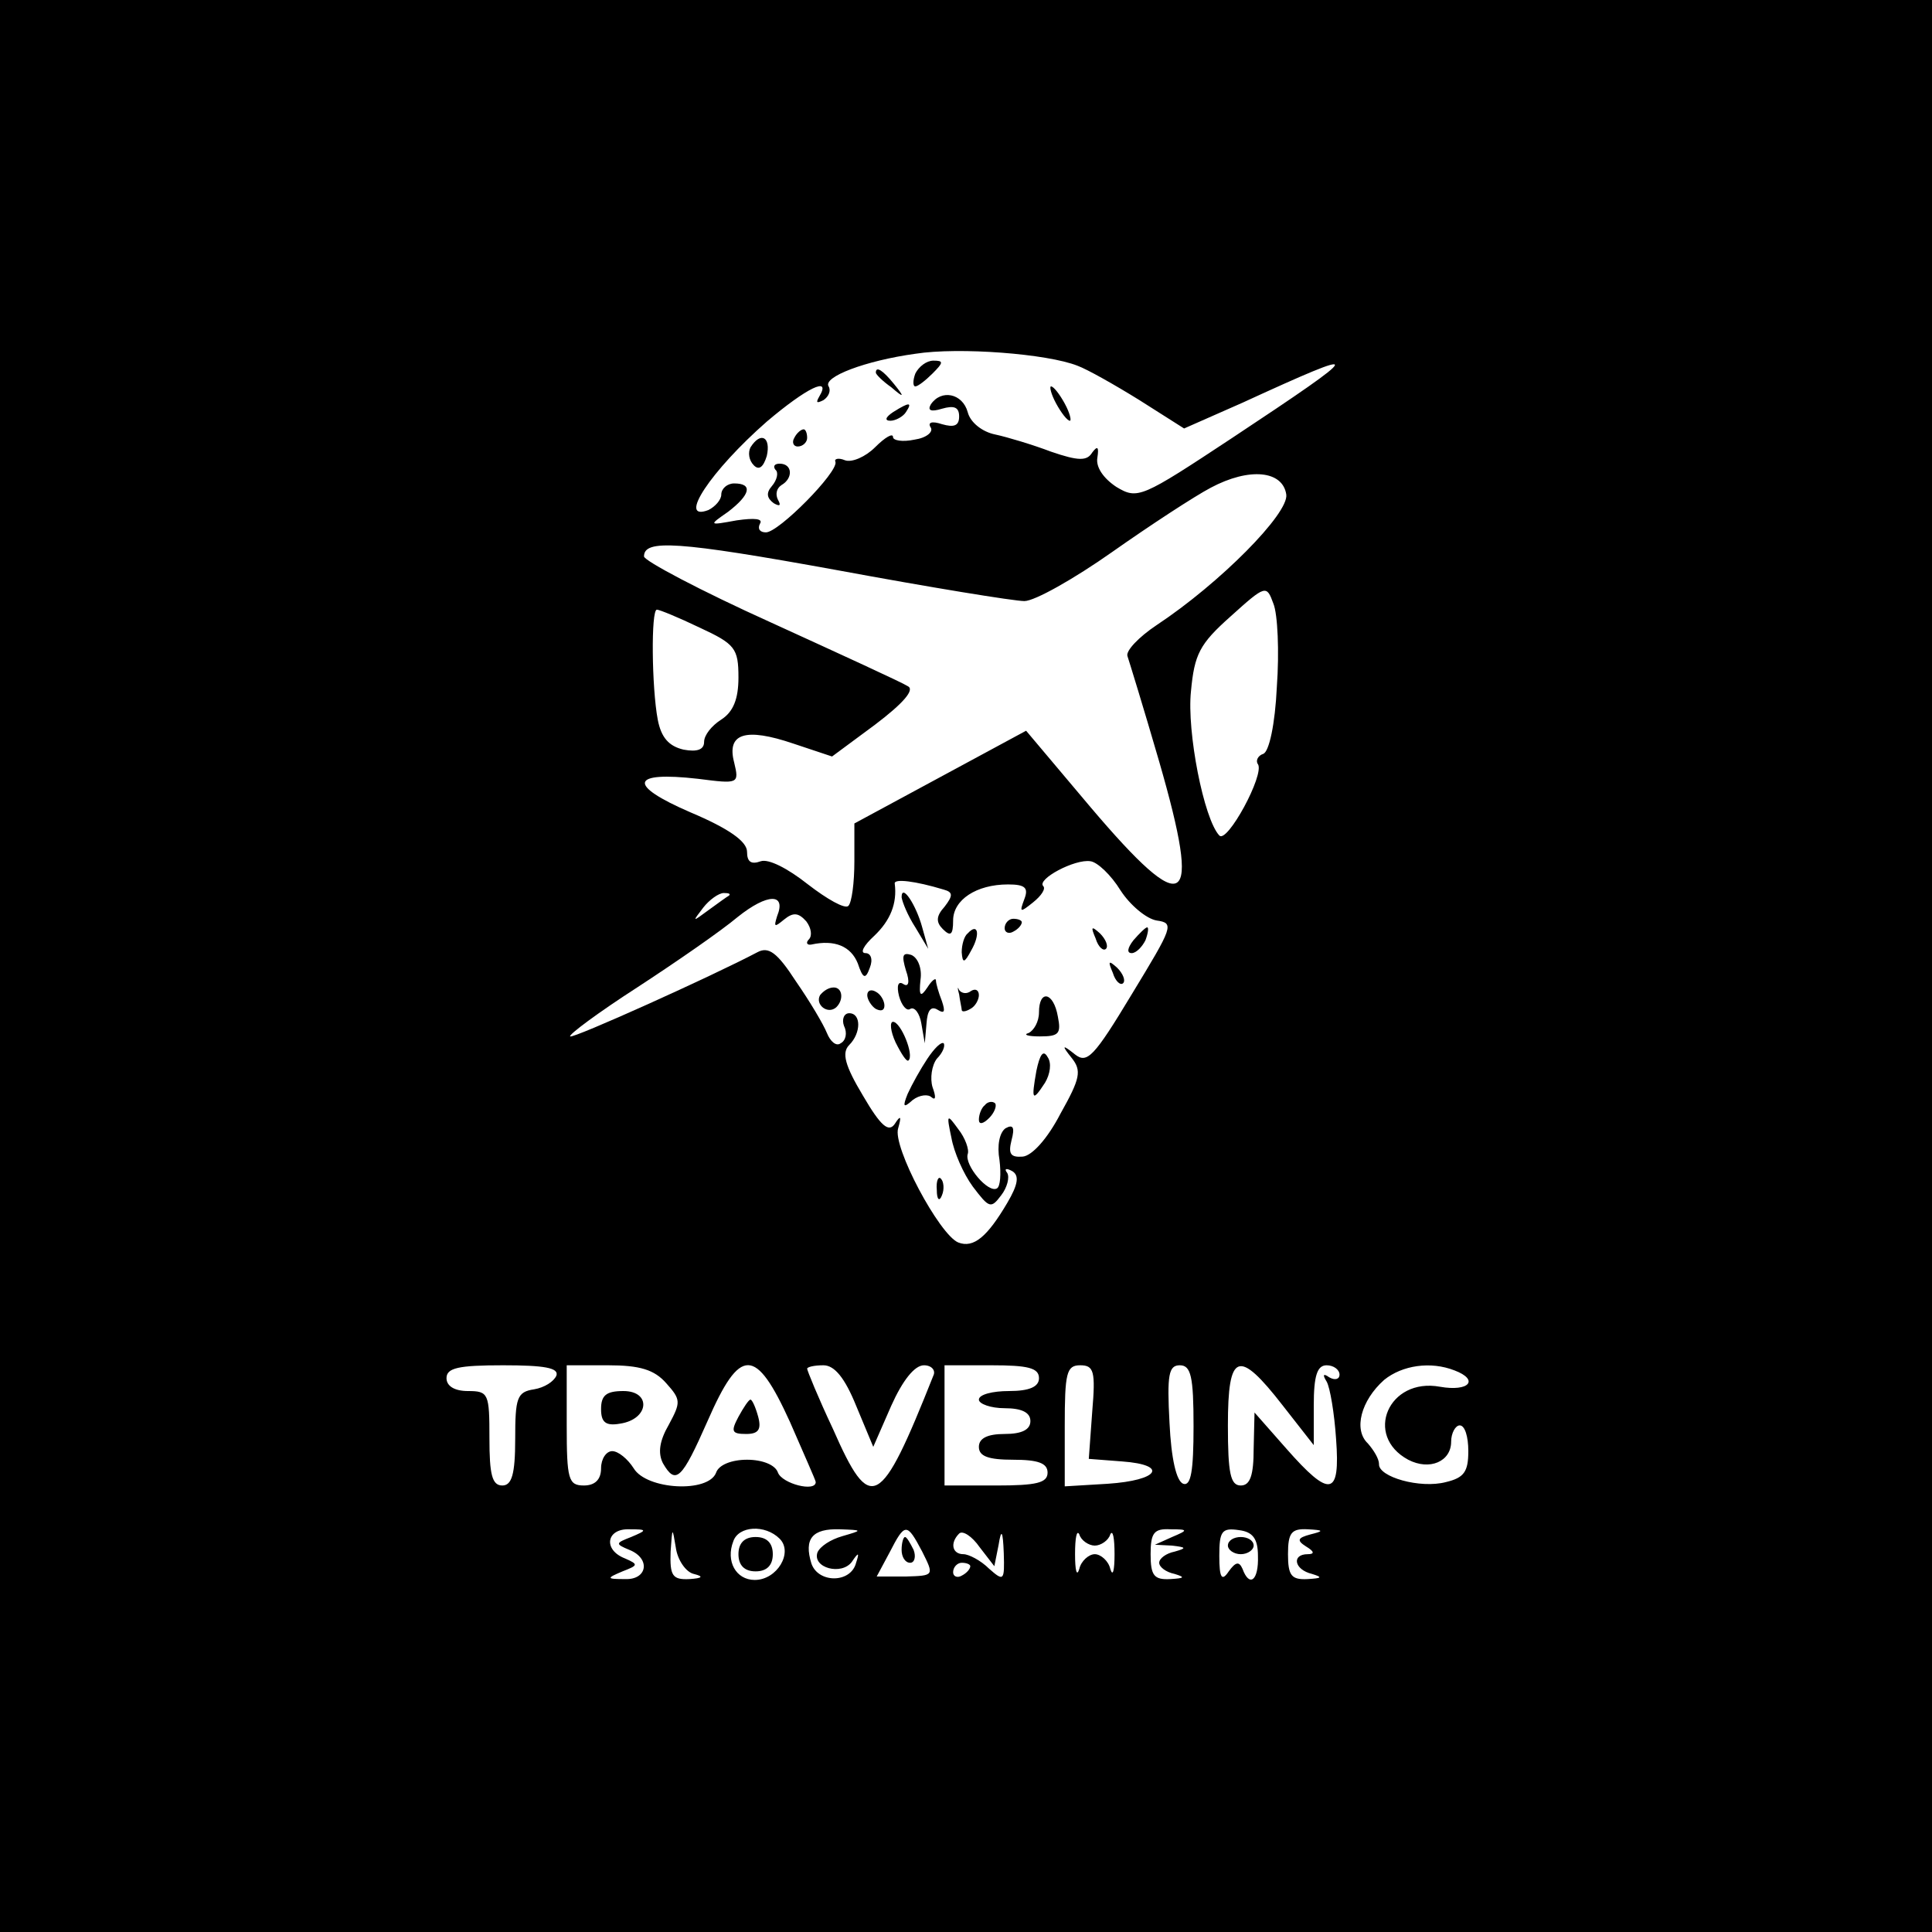 <?xml version="1.0" standalone="no"?>
<!DOCTYPE svg PUBLIC "-//W3C//DTD SVG 20010904//EN"
 "http://www.w3.org/TR/2001/REC-SVG-20010904/DTD/svg10.dtd">
<svg version="1.0" xmlns="http://www.w3.org/2000/svg"
 width="225pt" height="225pt" viewBox="0 0 225 225"
 preserveAspectRatio="xMidYMid meet">
<g transform="translate(0,225) scale(0.1,-0.1)"
fill="#000000" stroke="none">
<path d="M0 1125 l0 -1125 1125 0 1125 0 0 1125 0 1125 -1125 0 -1125 0 0
-1125z m1255 699 c11 -4 43 -22 72 -40 l52 -33 68 30 c146 67 145 63 -12 -41
-106 -70 -110 -72 -135 -57 -15 10 -24 23 -22 34 2 13 0 14 -6 6 -6 -10 -16
-10 -48 1 -21 8 -51 17 -65 20 -15 3 -29 14 -32 26 -6 22 -31 27 -43 9 -4 -7
0 -9 13 -5 14 4 20 2 20 -9 0 -11 -6 -13 -20 -9 -12 4 -17 2 -13 -4 3 -5 -5
-12 -19 -14 -14 -3 -25 -1 -25 3 0 5 -9 0 -21 -12 -11 -11 -27 -18 -35 -15 -7
3 -13 2 -11 -2 3 -12 -66 -82 -81 -82 -7 0 -10 4 -7 10 4 6 -6 7 -27 4 -33 -6
-33 -6 -10 10 26 20 29 33 7 33 -8 0 -15 -6 -15 -13 0 -6 -7 -14 -15 -18 -37
-14 3 46 68 103 46 39 76 54 61 29 -4 -7 -3 -8 5 -4 6 4 9 11 6 16 -7 11 43
30 101 38 51 8 154 0 189 -14z m243 -150 c3 -22 -77 -103 -151 -152 -21 -14
-36 -30 -34 -36 2 -6 19 -61 37 -123 50 -173 32 -185 -80 -53 l-75 89 -100
-54 -100 -54 0 -44 c0 -25 -3 -48 -7 -52 -4 -4 -25 8 -47 25 -24 19 -46 30
-55 27 -11 -4 -16 -1 -16 11 0 12 -21 27 -66 46 -74 32 -70 48 9 39 47 -6 48
-6 42 19 -9 34 13 41 69 22 l45 -15 50 37 c33 25 47 41 38 45 -6 4 -78 37
-159 74 -82 37 -148 72 -148 77 0 20 38 18 225 -16 108 -20 206 -36 218 -36
12 0 58 26 102 57 44 31 96 65 115 75 45 24 84 20 88 -8z m-11 -224 c-2 -43
-9 -76 -16 -78 -6 -2 -9 -8 -6 -12 8 -12 -36 -93 -45 -83 -18 19 -38 121 -33
168 4 43 10 55 46 87 41 37 42 37 50 15 5 -12 7 -56 4 -97z m-672 69 c41 -19
45 -24 45 -58 0 -25 -6 -40 -20 -49 -11 -7 -20 -18 -20 -26 0 -9 -8 -12 -24
-9 -17 4 -26 14 -30 35 -7 37 -8 128 -1 128 3 0 25 -9 50 -21z m490 -306 c11
-17 30 -33 42 -35 21 -3 19 -7 -29 -86 -44 -73 -52 -81 -66 -70 -15 12 -16 11
-4 -4 12 -15 10 -24 -13 -65 -15 -29 -33 -49 -44 -50 -14 -1 -17 3 -13 19 4
15 2 19 -7 14 -7 -5 -10 -20 -7 -37 2 -16 1 -31 -3 -33 -10 -6 -38 27 -34 40
2 5 -3 19 -11 29 -13 18 -14 18 -8 -10 3 -17 14 -42 25 -57 19 -25 21 -26 33
-10 7 9 10 21 7 26 -4 5 -1 6 6 2 8 -5 7 -15 -6 -37 -23 -39 -39 -53 -57 -46
-22 9 -77 112 -70 133 4 14 3 16 -4 5 -7 -10 -16 -3 -37 33 -21 35 -25 50 -16
59 14 14 14 37 0 37 -6 0 -9 -7 -6 -15 4 -8 2 -17 -4 -20 -5 -4 -12 2 -16 12
-4 10 -20 37 -36 60 -22 34 -32 41 -45 34 -51 -27 -215 -101 -218 -98 -2 2 33
28 78 57 46 30 98 66 117 82 35 28 57 28 46 1 -4 -13 -3 -13 8 -4 11 9 17 8
26 -2 6 -8 7 -17 3 -21 -4 -4 -2 -7 3 -6 27 6 46 -2 54 -22 6 -18 9 -19 14 -5
4 10 1 17 -5 17 -7 0 -2 9 10 20 19 18 27 38 24 61 -1 6 24 3 57 -7 11 -3 11
-7 1 -20 -10 -11 -10 -18 -2 -26 9 -9 12 -7 12 10 0 24 27 42 64 42 20 0 24
-4 19 -17 -6 -16 -5 -16 10 -4 10 8 15 16 12 19 -8 8 37 32 55 29 8 -1 24 -16
35 -34z m-456 -6 c-2 -1 -13 -9 -24 -17 -19 -14 -19 -14 -6 3 7 9 18 17 24 17
6 0 8 -1 6 -3z m-201 -559 c-3 -7 -14 -14 -26 -16 -20 -3 -22 -10 -22 -58 0
-41 -4 -54 -15 -54 -12 0 -15 13 -15 55 0 52 -1 55 -25 55 -16 0 -25 6 -25 15
0 12 14 15 66 15 48 0 65 -3 62 -12z m128 -9 c17 -19 17 -22 3 -48 -11 -19
-13 -33 -7 -45 15 -26 22 -19 52 49 38 87 56 87 96 -1 16 -37 30 -68 30 -70 0
-12 -39 -2 -44 11 -3 9 -18 15 -36 15 -18 0 -33 -6 -36 -15 -9 -24 -81 -20
-96 5 -7 11 -18 20 -25 20 -7 0 -13 -9 -13 -20 0 -13 -7 -20 -20 -20 -18 0
-20 7 -20 70 l0 70 48 0 c37 0 54 -5 68 -21z m221 -26 l20 -48 21 48 c13 29
27 47 38 47 9 0 14 -6 11 -12 -62 -156 -73 -162 -117 -62 -17 36 -30 68 -30
70 0 2 8 4 19 4 13 0 25 -15 38 -47z m213 32 c0 -10 -11 -15 -35 -15 -19 0
-35 -4 -35 -10 0 -5 14 -10 30 -10 20 0 30 -5 30 -15 0 -10 -10 -15 -30 -15
-20 0 -30 -5 -30 -15 0 -11 11 -15 40 -15 29 0 40 -4 40 -15 0 -12 -13 -15
-60 -15 l-60 0 0 70 0 70 55 0 c42 0 55 -3 55 -15z m62 -39 l-4 -55 39 -3 c54
-4 43 -22 -17 -26 l-50 -3 0 70 c0 62 2 71 18 71 16 0 18 -7 14 -54z m118 -17
c0 -52 -3 -70 -12 -67 -8 3 -14 29 -16 71 -3 56 -1 67 12 67 13 0 16 -13 16
-71z m104 24 l36 -46 0 46 c0 35 4 47 15 47 8 0 15 -5 15 -11 0 -5 -5 -7 -12
-3 -7 5 -8 3 -3 -5 4 -7 9 -37 11 -67 5 -67 -7 -69 -58 -11 l-37 42 -1 -42 c0
-31 -4 -43 -15 -43 -12 0 -15 14 -15 70 0 85 12 90 64 23z m200 41 c29 -11 17
-25 -17 -19 -60 11 -89 -57 -37 -85 25 -13 50 -2 50 21 0 10 5 19 10 19 6 0
10 -13 10 -30 0 -24 -5 -31 -26 -36 -30 -8 -79 6 -78 21 0 6 -6 16 -13 24 -17
16 -8 50 19 74 21 17 54 22 82 11z m-959 -194 c-18 -7 -19 -8 -2 -15 25 -10
21 -35 -5 -34 -22 0 -22 1 -3 9 18 7 19 8 3 15 -26 10 -22 35 5 34 21 0 21 -1
2 -9z m73 -43 c12 -3 10 -5 -5 -6 -20 -1 -23 4 -22 32 2 29 2 29 6 5 2 -15 12
-29 21 -31z m100 41 c16 -16 -3 -48 -29 -48 -22 0 -34 22 -25 45 6 18 37 20
54 3z m73 3 c-14 -4 -26 -12 -29 -19 -6 -18 28 -27 40 -11 8 12 9 11 5 -1 -6
-24 -44 -24 -52 -1 -9 29 1 41 33 40 27 -1 27 -1 3 -8z m93 -18 c14 -28 14
-28 -19 -29 l-34 0 15 28 c18 35 20 35 38 1z m89 8 c3 19 5 17 6 -10 1 -32 0
-33 -17 -18 -10 10 -24 17 -30 17 -13 0 -16 13 -5 24 4 4 15 -3 24 -16 l17
-22 5 25z m112 -1 c7 0 16 6 18 13 3 6 5 -4 5 -23 0 -19 -2 -27 -5 -17 -2 9
-11 17 -18 17 -7 0 -16 -8 -18 -17 -3 -10 -5 -2 -5 17 0 19 2 29 5 23 2 -7 11
-13 18 -13z m90 10 l-20 -9 20 -1 c17 -2 17 -3 3 -7 -10 -2 -18 -8 -18 -13 0
-5 8 -11 18 -13 13 -4 11 -5 -5 -6 -19 -1 -23 4 -23 29 0 25 4 30 23 29 21 0
21 -1 2 -9z m100 -22 c1 -29 -10 -37 -18 -15 -4 9 -8 8 -16 -3 -8 -12 -11 -8
-11 18 0 29 3 33 23 30 16 -2 22 -10 22 -30z m61 25 c-15 -4 -16 -7 -5 -14 10
-6 10 -9 2 -9 -19 0 -16 -18 5 -23 13 -4 11 -5 -5 -6 -19 -1 -23 4 -23 29 0
25 4 30 23 29 19 -1 19 -2 3 -6z m-396 -37 c0 -3 -4 -8 -10 -11 -5 -3 -10 -1
-10 4 0 6 5 11 10 11 6 0 10 -2 10 -4z"/>
<path d="M1066 1815 c-3 -8 -3 -15 0 -15 3 0 12 7 20 15 13 13 13 15 1 15 -8
0 -17 -7 -21 -15z"/>
<path d="M1020 1816 c0 -2 8 -10 18 -17 15 -13 16 -12 3 4 -13 16 -21 21 -21
13z"/>
<path d="M1230 1780 c6 -11 13 -20 16 -20 2 0 0 9 -6 20 -6 11 -13 20 -16 20
-2 0 0 -9 6 -20z"/>
<path d="M1040 1770 c-9 -6 -10 -10 -3 -10 6 0 15 5 18 10 8 12 4 12 -15 0z"/>
<path d="M925 1740 c-3 -5 -1 -10 4 -10 6 0 11 5 11 10 0 6 -2 10 -4 10 -3 0
-8 -4 -11 -10z"/>
<path d="M874 1729 c-3 -6 -2 -15 4 -21 6 -6 11 -2 15 11 5 22 -7 29 -19 10z"/>
<path d="M903 1703 c4 -3 2 -12 -4 -19 -7 -8 -6 -14 2 -20 7 -4 9 -3 5 4 -3 6
-2 13 4 17 14 8 13 25 -2 25 -6 0 -8 -3 -5 -7z"/>
<path d="M1050 1205 c1 -6 7 -21 16 -35 l15 -25 -7 25 c-7 26 -24 52 -24 35z"/>
<path d="M1170 1169 c0 -5 5 -7 10 -4 6 3 10 8 10 11 0 2 -4 4 -10 4 -5 0 -10
-5 -10 -11z"/>
<path d="M1127 1163 c-4 -3 -7 -13 -7 -22 1 -13 3 -13 11 2 11 19 8 33 -4 20z"/>
<path d="M1276 1157 c3 -10 9 -15 12 -12 3 3 0 11 -7 18 -10 9 -11 8 -5 -6z"/>
<path d="M1320 1155 c-7 -9 -8 -15 -2 -15 5 0 12 7 16 15 3 8 4 15 2 15 -2 0
-9 -7 -16 -15z"/>
<path d="M1055 1120 c5 -14 3 -20 -3 -16 -6 4 -8 -2 -5 -14 3 -11 9 -18 13
-15 5 3 11 -5 13 -17 l4 -23 2 23 c1 15 5 21 13 16 8 -5 9 -2 5 10 -4 10 -7
21 -7 24 0 4 -5 0 -10 -8 -8 -12 -10 -10 -8 9 2 13 -3 26 -11 29 -10 3 -11 -1
-6 -18z"/>
<path d="M1296 1117 c3 -10 9 -15 12 -12 3 3 0 11 -7 18 -10 9 -11 8 -5 -6z"/>
<path d="M1117 1092 c1 -8 3 -16 3 -18 0 -3 5 -2 10 1 6 3 10 11 10 16 0 6 -4
8 -9 5 -5 -4 -11 -3 -14 1 -2 5 -2 2 0 -5z"/>
<path d="M955 1091 c-6 -11 9 -23 19 -14 9 9 7 23 -3 23 -6 0 -12 -4 -16 -9z"/>
<path d="M1010 1091 c0 -5 5 -13 10 -16 6 -3 10 -2 10 4 0 5 -4 13 -10 16 -5
3 -10 2 -10 -4z"/>
<path d="M1210 1071 c0 -11 -6 -21 -12 -24 -7 -2 -1 -4 13 -4 22 0 25 3 21 23
-5 29 -22 32 -22 5z"/>
<path d="M1043 1036 c7 -14 13 -23 15 -21 7 6 -9 45 -18 45 -4 0 -3 -11 3 -24z"/>
<path d="M1080 1017 c-8 -12 -18 -30 -23 -41 -6 -15 -5 -17 6 -7 8 6 18 7 22
3 5 -4 5 1 1 12 -3 10 -1 25 5 33 7 7 10 15 8 18 -3 2 -11 -6 -19 -18z"/>
<path d="M1207 1003 c-6 -34 -5 -37 10 -14 6 10 8 23 3 30 -5 9 -9 3 -13 -16z"/>
<path d="M1147 963 c-4 -3 -7 -11 -7 -17 0 -6 5 -5 12 2 6 6 9 14 7 17 -3 3
-9 2 -12 -2z"/>
<path d="M1091 864 c0 -11 3 -14 6 -6 3 7 2 16 -1 19 -3 4 -6 -2 -5 -13z"/>
<path d="M700 609 c0 -15 5 -20 22 -17 34 5 37 38 4 38 -20 0 -26 -5 -26 -21z"/>
<path d="M860 600 c-9 -17 -8 -20 9 -20 14 0 18 5 14 20 -3 11 -7 20 -9 20 -2
0 -8 -9 -14 -20z"/>
<path d="M860 440 c0 -13 7 -20 20 -20 13 0 20 7 20 20 0 13 -7 20 -20 20 -13
0 -20 -7 -20 -20z"/>
<path d="M1050 445 c0 -8 4 -15 10 -15 5 0 7 7 4 15 -4 8 -8 15 -10 15 -2 0
-4 -7 -4 -15z"/>
<path d="M1430 450 c0 -5 7 -10 15 -10 8 0 15 5 15 10 0 6 -7 10 -15 10 -8 0
-15 -4 -15 -10z"/>
</g>
</svg>
